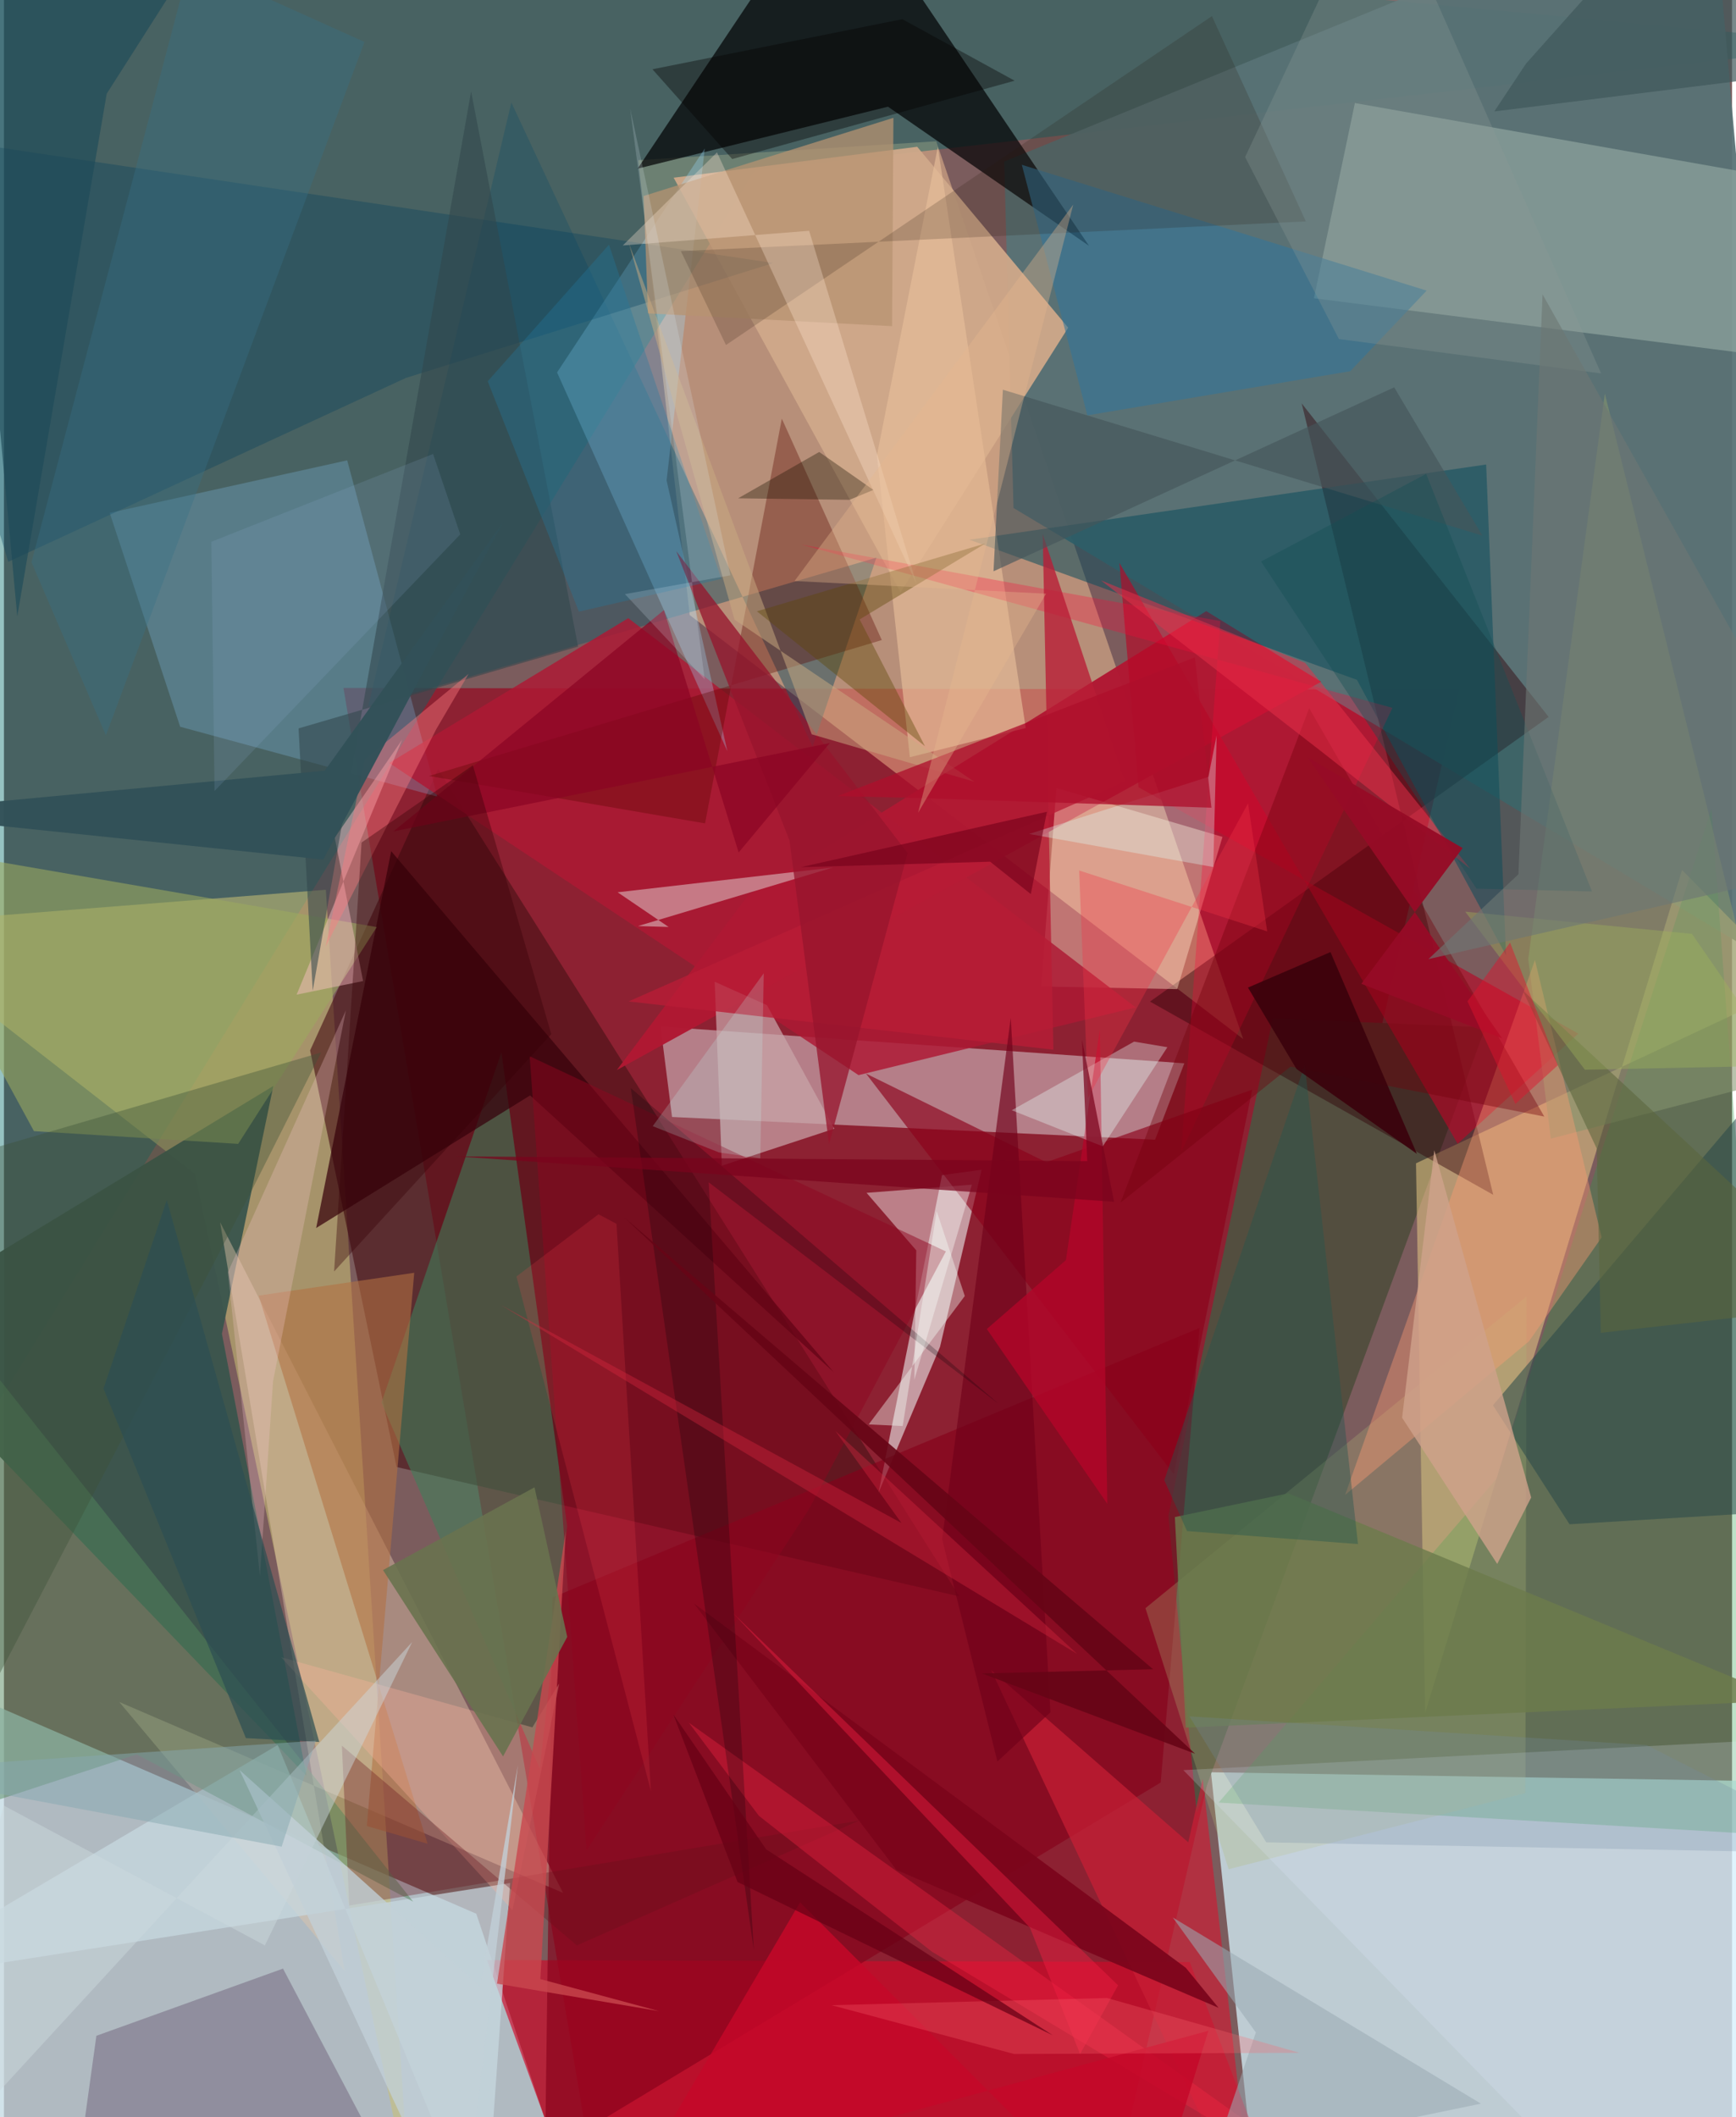 <svg xmlns="http://www.w3.org/2000/svg" width="228" height="278" viewBox="0 0 836 1024"><path fill="#7b5c5d" d="M0 0h836v1024H0z"/><path fill="#d4f2fb" fill-opacity=".749" d="M608.214 1086l268.303-59.91L898 862.245l-314.085-5.067z"/><path fill="#c2dae3" fill-opacity=".749" d="M275.145 1064.88L228.499 925.6-9.615 822.576-62 1020.683z"/><path fill="#8f1d2f" fill-opacity=".925" d="M535.345 1065.831l168.63-732.257-539.732-.832L290.785 1086z"/><path fill="#ffcc9b" fill-opacity=".451" d="M306.829 77.465l24.932 220.031 267.743 205.059L450.996 68.332z"/><path fill="#006b6a" fill-opacity=".412" d="M.097-62L898 21.367 363.182 82.444-62 774.624z"/><path fill="#587276" fill-opacity=".945" d="M872.95 476.157L826.01-62 483.903 78.15 488.4 245.7z"/><path fill="#c8bf75" fill-opacity=".553" d="M92.45 567.79l103.564 492.086-40.29-629.531L-62 447.47z"/><path fill="#dbdadc" fill-opacity=".506" d="M556.883 551.232l14.149-36.951-253.385-17.786 5.559 43.75z"/><path fill="#4a1217" fill-opacity=".631" d="M148.114 508.05l41.82 201.49L462.2 772.138 210.034 372.01z"/><path fill="#534e3f" d="M716.75 496.872l-102.967-4.252-50.476 240.53 13.718 143.684z"/><path fill="#e7c883" fill-opacity=".541" d="M811.784 420.766l55.012 55.842-183.688 86.042 4.435 265.795z"/><path fill="#020203" fill-opacity=".702" d="M402.624-62l122.294 180.891-97.253-67.282-121.113 29.954z"/><path fill="#39554c" fill-opacity=".945" d="M105.447 645.079l40.895 213.795L-62 642.08l192.312-116.822z"/><path fill="#ebedec" fill-opacity=".596" d="M452.84 651.42l20.129-85.66-19.166 2.6-30.69 153.519z"/><path fill="#d20928" fill-opacity=".659" d="M573.673 948.995l-339.974-.952L284.061 1086l333.533-21.397z"/><path fill="#b11833" fill-opacity=".973" d="M296.474 517.569l340.732-187.804-55.573-34.186-221.77 137.619z"/><path fill="#2e0008" fill-opacity=".439" d="M627.819 195.132l92.652 382.764-166.046-93.462 192.843-137.698z"/><path fill="#e2c5aa" fill-opacity=".443" d="M104.565 591.13l165.942 324.427-214.705-92.349 109.003 130.055z"/><path fill="#3d805b" fill-opacity=".565" d="M259.203 855.465l-76.58-177.096 58.026-169.342 31.817 229.03z"/><path fill="#9fb4ab" fill-opacity=".545" d="M895.5 92.66L653.55 49.837l-19.804 94.414L898 177.936z"/><path fill="#249943" fill-opacity=".294" d="M862.772 887.952l-275.142-16.11 134.435-156.67 103.99-323.947z"/><path fill="#d0a98a" fill-opacity=".937" d="M433.757 286.44l81.09-127.946-73.06-87.51L323.98 85.956z"/><path fill="#ffddc2" fill-opacity=".447" d="M567.577 478.414l-65.82-1.294 7.408-96.002 80.322 23.653z"/><path fill="#265463" fill-opacity=".525" d="M245.468 49.596L176.24 341.6l245.813-71.871-30.849 91.433z"/><path fill="#850019" fill-opacity=".639" d="M261.774 1041.988l297.823-179.854 18.817-219.882-313.039 130.362z"/><path fill="#0b4d5b" fill-opacity=".529" d="M726.637 462.017L654.533 328.82l-187.458-67.773 249.968-36.38z"/><path fill="#8acdff" fill-opacity=".239" d="M85.243 351.507L51.154 248.063l114.896-25.415 43.625 162.68z"/><path fill="#c7d9e1" fill-opacity=".718" d="M-62 958.871l194.412-114.869L232.407 1086l12.45-175.236z"/><path fill="#b50927" fill-opacity=".651" d="M703.25 553.188l58.38-53.274-212.745-119.15-9.259-108.517z"/><path fill="#73687e" fill-opacity=".525" d="M205.434 1086l-166.155-62.197 5.437-39.168 90.282-32.492z"/><path fill="#ad1934" fill-opacity=".831" d="M186.366 369.012l115.66-70.037 245.47 188.282L413.417 520z"/><path fill="#c9a4a8" fill-opacity=".718" d="M347.306 563.803l-3.482-88.975 25.296 11.338 32.595 59.726z"/><path fill="#36000a" fill-opacity=".714" d="M151.038 593.947l103.498-64.138L401.38 663.646l-214.053-251.97z"/><path fill="#d7adb2" fill-opacity=".647" d="M296.87 431.566l24.667 16.772-14.809-.43 94.308-28.325z"/><path fill="#9ee0ff" fill-opacity=".302" d="M349.967 363.374l-82.394-183.242 71.46-108.286-18.47 160.514z"/><path fill="#b0b877" fill-opacity=".271" d="M592.463 904.07l-40.244-126.26 184.344-150.735-.542 240.171z"/><path fill="#e7bf9b" fill-opacity=".635" d="M438.254 366.244l56.054-14.118-42.52-281.093L422.33 220.26z"/><path fill="#5c0800" fill-opacity=".353" d="M339.17 398.243l-133.546-22.929 219.043-65.744-48.362-107.09z"/><path fill="#54875c" fill-opacity=".486" d="M-52.213 886.728l116.428-38.21 133.75 71.24L-62 591.696z"/><path fill="#003f5d" fill-opacity=".325" d="M2.088 271.715L-62 62.436l434.214 64.784-177.768 55.568z"/><path fill="#274948" fill-opacity=".541" d="M720.336 679.677l37.05 57.563L898 728.761V470.133z"/><path fill="#85946e" fill-opacity=".569" d="M737.404 463.875l37.063-273.552 82.154 332.213-108.286 28.189z"/><path fill="#c81f36" fill-opacity=".698" d="M579.915 860.367l25.117 218.286-127.504-270.96 95.406 83.39z"/><path fill="#9caa5e" fill-opacity=".573" d="M113.309 553.256l-98.796-6.158L-62 406.56l242.35 41.84z"/><path fill="#33759a" fill-opacity=".58" d="M651.29 179.535l36.97-38.973-195.842-60.86 31.702 121.187z"/><path fill="#ff0437" fill-opacity=".29" d="M671.7 342.375L569.473 557.278l18.968-256.873-202.745-37.035z"/><path fill="#8b0019" fill-opacity=".639" d="M504.234 562.12l99.64-35.081-37.948 186.007-148.9-193.79z"/><path fill="#f2eceb" fill-opacity=".463" d="M440.413 667.365l27.86-94.383-50.967 3.955 24.045 27.819z"/><path fill="#ff9d74" fill-opacity=".392" d="M740.648 464.334l-91.849 258.717 88.947-74.309 35.178-50.26z"/><path fill="#8e051f" fill-opacity=".486" d="M389.32 730.146l66.359-124.874-201.345-94.401 27.494 384.146z"/><path fill="#b37242" fill-opacity=".576" d="M175.545 883.17l29.398 8.598-81.707-265.138 75.242-11.033z"/><path fill="#e3ecff" fill-opacity=".2" d="M898 839.248l-327.452 16.899L794.818 1086 898 1050.147z"/><path fill="#b79271" fill-opacity=".737" d="M309.47 94.794l120.83-37.81-.663 100.77-118.058-6.176z"/><path fill="#28180e" fill-opacity=".188" d="M327.467 121.464l302.337-14.377-45.421-99.29L349.295 166.87z"/><path fill="#b91d36" fill-opacity=".784" d="M507.68 507.695l-5.16-249.397 39.8 119.707-240.132 106.357z"/><path fill="#defffd" fill-opacity=".322" d="M585.027 419.346l1.64-63.66-3.999 20.084-86.712 27.588z"/><path fill="#6d7b4b" fill-opacity=".812" d="M621.368 722.252l-54.917 11.503 5.249 101.842 291.59-13.127z"/><path fill="#ffc3ca" fill-opacity=".443" d="M160.037 405.163l32.563-47.359-51.022 123.267 32.175-6.575z"/><path fill="#72000c" fill-opacity=".396" d="M631.433 342.55l-91.28 239.136 82.248-65.802 122.761 24.158z"/><path fill="#ffb49d" fill-opacity=".318" d="M255.627 835.472l13.005-21.28-22.638 109.707-111.921-122.36z"/><path fill="#96142c" fill-opacity=".753" d="M325.248 266.598l111.923 146.018-38.01 140.833-19.122-146.867z"/><path fill="#cfa28b" fill-opacity=".796" d="M738.828 724.286L722.4 756.425l-46.015-70.718 15.588-129.36z"/><path fill="#641219" fill-opacity=".329" d="M163.475 844.31l3.58 77.331 246.681-41.103-136.601 60.401z"/><path fill="#31464b" fill-opacity=".561" d="M277.749 312.726l-51.76-268.499-76.618 434.93-6.848-126.857z"/><path fill="#455559" fill-opacity=".639" d="M672.558 187.34l-193.836 88.983 4.533-87.833 231.982 70.582z"/><path fill="#e83048" fill-opacity=".514" d="M530.718 280.723l107.537 83.468 71.053 55.977-79.794-99.537z"/><path fill="#3d5137" fill-opacity=".384" d="M-62 571.936l49.472 257.595 132.612-254.189 33.385-66.292z"/><path fill="#700019" fill-opacity=".647" d="M453.857 744.392l26.74 107.599 25.671-23.813-19.206-335.904z"/><path fill="#caab80" fill-opacity=".506" d="M302.365 117.769l51.055 181.937 116.055 78.403-78.713-22.956z"/><path fill="#cdd8dd" fill-opacity=".475" d="M-50.923 1064.328L197.48 794.194l-71.262 146.735L-.173 873.235z"/><path fill="#b10629" fill-opacity=".82" d="M533.768 727.346l-3.595-229.495-16.42 111.628-38.267 33.327z"/><path fill="#ffe6d2" fill-opacity=".318" d="M344.957 73.699l-45.588 45.027 90.152-7.094 52.056 171.058z"/><path fill="#e9fffa" fill-opacity=".349" d="M562.835 506.492l-16.128-2.69-59.152 33.188 44.02 17.476z"/><path fill="#f72644" fill-opacity=".357" d="M365.235 878.264l-33.914-45.062L684.908 1086l-235.97-142.025z"/><path fill="#c9484e" fill-opacity=".8" d="M271.79 740.421L259.497 957.21l57.389 15.498-78.363-13.284z"/><path fill="#7b051b" fill-opacity=".929" d="M333.766 775.5l98.042 128.961 155.79 66.65-15.881-19.374z"/><path fill="#010007" fill-opacity=".231" d="M340.909 571.82l140.386 107.224-178.037-152.762 59.488 416.829z"/><path fill="#9aaab4" fill-opacity=".553" d="M584.878 1044.221l20.76-61.212-40.174-55.57 149.049 90.03z"/><path fill="#24574f" fill-opacity=".412" d="M561.341 715.923l67.948-200.837 25.752 231.727-82.702-6.294z"/><path fill="#134e54" fill-opacity=".384" d="M712.36 429.801l55.888 1.381-80.222-201.977-79.869 42.372z"/><path fill="#f9c9ce" fill-opacity=".271" d="M108.336 615.307l15.512 147.052 6.336-94.299 35.23-179.376z"/><path fill="#5e4707" fill-opacity=".4" d="M364.254 295.665l81.307 65.266-31.607-61.347 60.775-36.717z"/><path fill="#ae0f2b" fill-opacity=".765" d="M584.16 390.666l-8.006-72.741L403.32 385.04l37.246.893z"/><path fill="#377286" fill-opacity=".357" d="M174.418 20.306l-84.445-38.03-76.648 289.657 35.992 83.74z"/><path fill="#22799f" fill-opacity=".341" d="M292.684 118.356l-58.659 66.054 44.11 111.413 68.89-15.816z"/><path fill="#1e4a59" fill-opacity=".647" d="M-26.864-62h145.03L49.716 45.32 6.442 298.138z"/><path fill="#660516" fill-opacity=".894" d="M473.12 809.39l103.109 38.826-276.255-259.477 255.934 218.607z"/><path fill="#f22043" fill-opacity=".435" d="M538.984 960.223l-186.109-179.84 143.485 152.01 24.224 61.09z"/><path fill="#fe4750" fill-opacity=".18" d="M296.33 591.942l16.647 274.33-65.055-248.885 39.694-30.09z"/><path fill="#c40829" fill-opacity=".839" d="M304.142 1057.806l278.542-75.592L550.695 1086 385.128 920.082z"/><path fill="#f13547" fill-opacity=".333" d="M601.846 388.528l9.27 61.953-90.945-29.448 4.276 109.985z"/><path fill="#c2fffa" fill-opacity=".192" d="M365.882 560.256l1.681-89.524-53.718 73.963 32.046 12.694z"/><path fill="#fd7b7f" fill-opacity=".416" d="M174.606 367.327l50.187-41.385-15.734 26.873L155.62 457.87z"/><path fill="#3a020c" fill-opacity=".898" d="M641.73 460.484l41.813 97.6-58.259-41.066-23.469-39.355z"/><path fill="#f5fff9" fill-opacity=".396" d="M418.334 688.949l16.454.776 16.426-104.003 13.61 41.124z"/><path fill="#960b26" fill-opacity=".953" d="M724.743 502.173l-68.087-26.332 49.013-65.663-75.008-43.912z"/><path fill="#c2d0d8" fill-opacity=".773" d="M248.634 853.708L221.229 1086 113.97 856.082l116.404 104.736z"/><path fill="#8c9b98" fill-opacity=".294" d="M665.39-62L600.437 75.957l45.372 88.02 126.845 16.644z"/><path fill="#79041c" fill-opacity=".718" d="M524.062 561.594l-2.556-58.935 15.545 78.593-318.635-21.973z"/><path fill="#1e1405" fill-opacity=".353" d="M409.075 241.74l-53.915-.724 39.235-22.42 26.199 18.359z"/><path fill="#8a0423" fill-opacity=".694" d="M319.27 295.086l36.148 117.24 44.123-52.958-211.14 42.757z"/><path fill="#e6b78e" fill-opacity=".361" d="M517.29 98.949L442.239 393.08l61.911-105.935-121.699-6.118z"/><path fill="#69724e" fill-opacity=".894" d="M272.498 791.713l-15.827-72.353-73.302 40.032 58.088 90.126z"/><path fill="#df2842" fill-opacity=".357" d="M519.19 799.949l-278.934-168.83 193.92 105.502-31.937-44.495z"/><path fill="#325158" fill-opacity=".965" d="M154.442 415.751l87.029-163.164-86.305 120.178L-62 393.182z"/><path fill="#2d4e53" fill-opacity=".706" d="M117.035 840.664L48.158 671.565l30.618-91.17 73.772 262.147z"/><path fill="#738ba3" fill-opacity=".247" d="M573.519 830.16l37.13 60.915L898 896.522l-103.299-52.48z"/><path fill="#9ebae3" fill-opacity=".137" d="M207.603 219.57l-107.276 42.457 1.54 120.563 118.866-124.124z"/><path fill="#40585b" fill-opacity=".71" d="M720.977 53.899l152.384-18.954-66.563-83.186-70.455 79.002z"/><path fill="#5a663c" fill-opacity=".565" d="M898 630.432l-163.236-151.34 35.758 76.386 1.993 89.182z"/><path fill="#9fb459" fill-opacity=".384" d="M860.667 515.414l-95.858 1.964-57.893-76.449 109.688 10.755z"/><path fill="#370008" fill-opacity=".373" d="M226.85 370.129L173.004 407.5l-13.288 207.47 105.081-114.78z"/><path fill="#050000" fill-opacity=".373" d="M313.722 33.507l38.594 43.417 136.63-37.886-54.328-29.761z"/><path fill="#e1122d" fill-opacity=".455" d="M731.158 533.943l-23.14-49.595 20.599-28.436 23.077 59.335z"/><path fill="#6d7774" fill-opacity=".616" d="M689.09 463.9l43.574-41.055 11.66-280.497L898 415.986z"/><path fill="#720019" fill-opacity=".612" d="M496.77 432.448l-19.692-15.678-91.55 2.653L504.54 392.62z"/><path fill="#87a8b0" fill-opacity=".494" d="M150.887 841.948l-14.824.969L-62 856.379l196.337 36.793z"/><path fill="#e7f7ff" fill-opacity=".18" d="M300.41 287.35l38.584 41.236L302.96 52.582l48.474 225.683z"/><path fill="#fd6a70" fill-opacity=".278" d="M626.788 992.87l-93.095-26.503-133.323 3.478 88.303 23.597z"/><path fill="#670015" fill-opacity=".729" d="M354.899 910.271l-31.04-80.991 44.88 65.19 138.665 89.936z"/></svg>